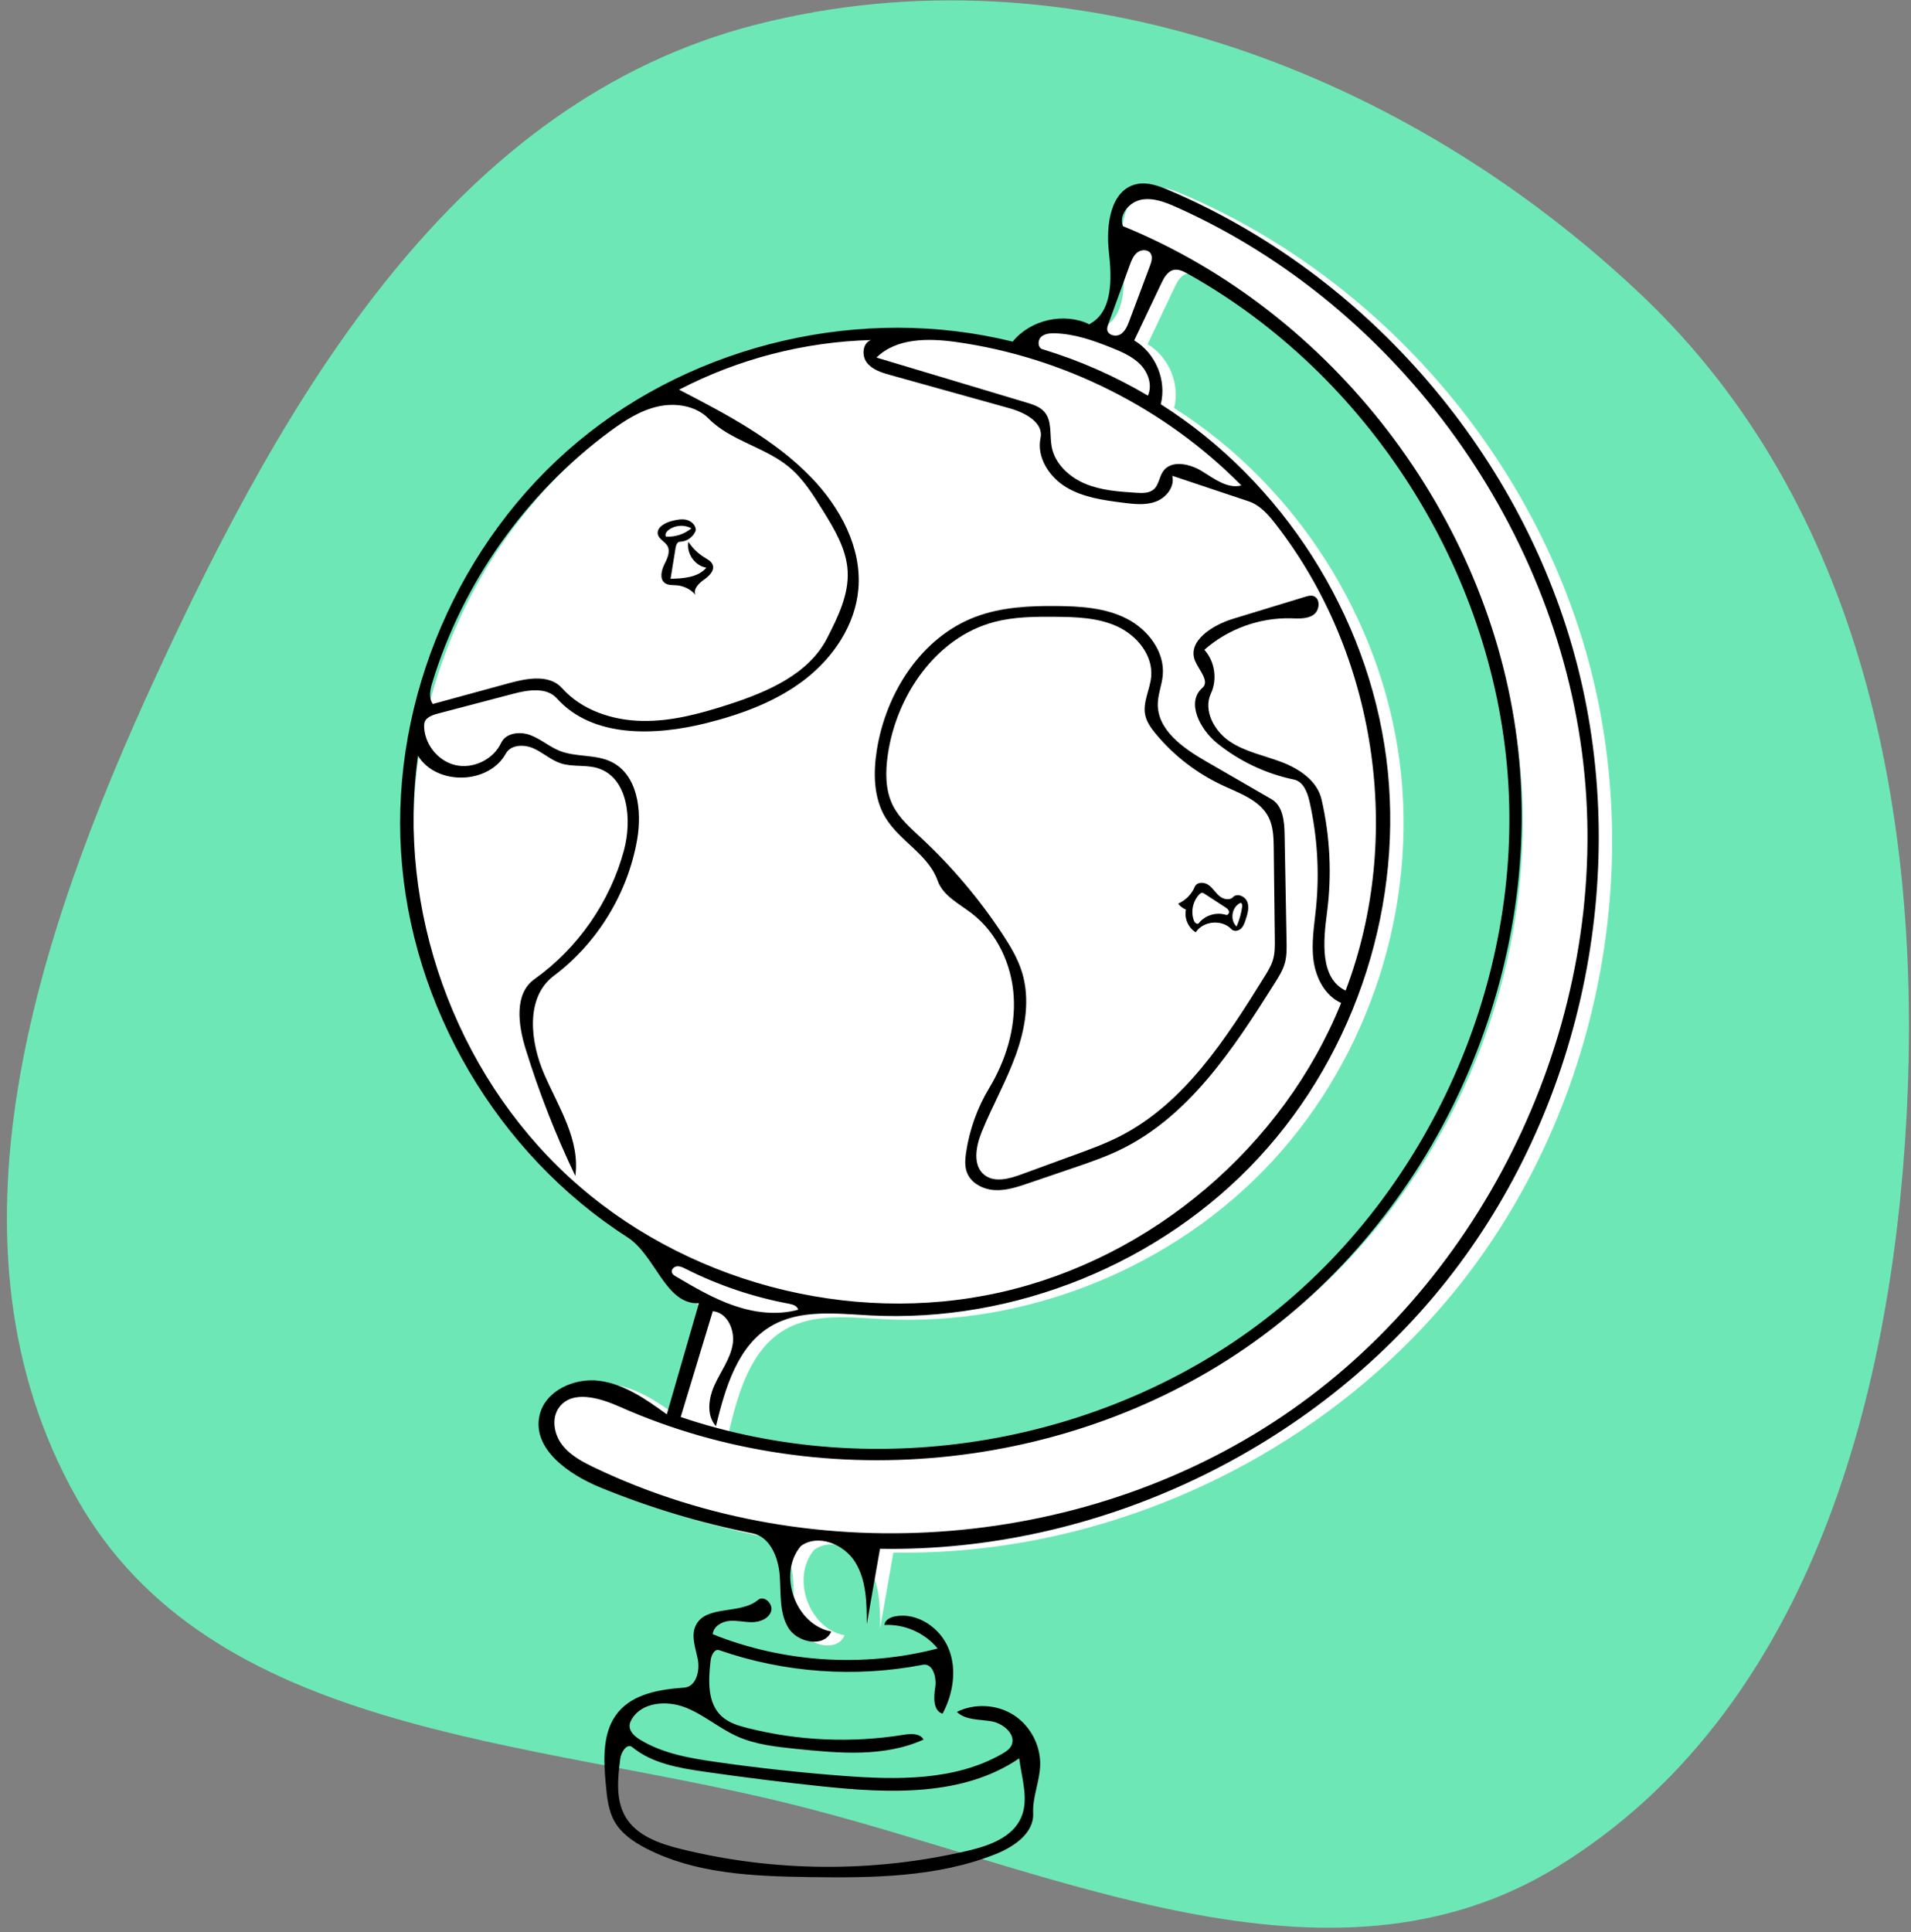 <svg width="275" height="278" viewBox="0 0 275 278" fill="none" xmlns="http://www.w3.org/2000/svg">
<rect x="0" y="0" width="275" height="278" fill="#808080" stroke="none"/>
<path fill-rule="evenodd" clip-rule="evenodd" d="M236.279 42.51C267.855 72.49 276.676 117.201 274.357 160.671C272.136 202.325 259.727 246.627 224.225 268.518C191.2 288.882 151.591 268.961 113.93 259.591C75.817 250.109 30.246 249.7 10.992 215.466C-9.46 179.1 5.049 134.95 22.534 97.081C41.247 56.552 65.591 14.574 108.849 3.53C154.121 -8.028 202.386 10.33 236.279 42.51Z" fill="#6EE7B7"/>
<g clip-path="url(#clip0_151_800)">
<path d="M165.488 27.036C167.079 26.689 168.708 27.303 170.207 27.941C198.885 40.161 221.261 66.263 228.954 96.472C236.647 126.681 229.481 160.306 210.14 184.754C190.8 209.201 159.725 223.913 128.557 223.378C127.923 226.998 127.29 230.619 126.656 234.239C126.655 231.171 126.606 227.923 124.997 225.312C123.387 222.7 119.615 221.17 117.15 222.996C113.781 227.018 116.385 234.308 121.539 235.287C120.531 237.652 116.643 236.915 115.336 234.702C114.03 232.488 114.326 229.732 114.125 227.169C113.923 224.606 112.741 221.66 110.22 221.157C102.736 219.664 95.396 217.453 88.333 214.564C83.762 212.695 78.493 209.022 79.565 204.201C80.356 200.64 84.569 198.733 88.186 199.212C91.802 199.691 94.921 201.897 97.877 204.035C99.419 198.707 100.96 193.38 102.502 188.052C97.65 188.277 96.288 181.168 92.199 178.545C73.493 166.544 61.023 145.332 59.635 123.151C58.246 100.971 67.973 78.369 85.036 64.129C102.099 49.889 126.077 44.363 147.651 49.698C150.211 46.549 154.996 45.459 158.668 47.188C162.1 45.436 161.925 40.577 161.494 36.748C161.063 32.918 161.723 27.857 165.488 27.036ZM104.948 205.735C103.535 204.17 104.922 205.095 104.922 205.095L104.948 205.911V206.284C104.948 206.284 101.523 204.958 99.878 204.421C128.015 213.926 160.758 208.397 184.214 190.18C207.67 171.964 221.132 141.608 218.888 111.994C216.644 82.38 198.762 54.399 172.829 39.925C172.211 39.58 171.518 39.23 170.826 39.38C169.937 39.573 169.432 40.49 169.041 41.312C167.739 44.05 166.438 46.788 165.136 49.526C168.202 51.326 169.841 55.26 168.96 58.705C186.509 69.827 198.729 88.989 201.412 109.592C204.095 130.195 197.19 151.848 183.076 167.094C168.961 182.34 147.903 190.891 127.155 189.801C122.293 189.545 117.055 188.872 112.865 191.353C108.021 194.221 106.28 200.265 104.948 205.735Z" fill="white"/>
<path d="M97.848 77.94C97.453 77.945 97.282 78.434 97.219 78.824C96.978 80.307 96.738 81.789 96.497 83.272C98.35 83.234 100.439 83.09 101.645 81.682C99.985 81.403 98.743 79.608 99.067 77.956C99.658 78.868 100.456 79.645 101.384 80.211C101.846 80.493 102.38 80.768 102.56 81.278C102.859 82.122 102.019 82.901 101.287 83.415C100.554 83.929 99.734 84.747 100.08 85.573C99.403 84.791 98.41 84.291 97.379 84.21C96.789 84.164 96.136 84.233 95.664 83.876C94.903 83.3 95.163 82.102 95.584 81.245C96.004 80.388 96.516 79.373 96.044 78.543C95.691 77.922 94.864 77.616 94.678 76.926C94.407 75.921 95.652 75.219 96.661 74.962C97.363 74.783 98.102 74.624 98.806 74.798C99.509 74.973 100.157 75.583 100.131 76.307C99.796 77.245 98.844 77.927 97.848 77.94V77.94ZM99.494 76.02C98.486 75.45 97.143 75.541 96.221 76.242C95.918 76.472 95.642 76.874 95.826 77.207C97.139 77.291 98.478 76.858 99.494 76.02Z" fill="black"/>
<path d="M170.665 130.871C170.222 130.695 169.829 130.396 169.541 130.016C170.612 129.548 171.489 128.655 171.939 127.577C172.225 126.891 173.249 126.879 173.865 127.296C174.48 127.712 174.864 128.392 175.424 128.881C175.984 129.369 176.917 129.614 177.43 129.077C178.029 128.45 179.191 128.955 179.495 129.767C179.799 130.578 179.532 131.479 179.263 132.303C179.108 132.782 178.938 133.283 178.565 133.622C178.193 133.96 177.55 134.057 177.206 133.69C175.854 132.249 173.156 132.483 172.072 134.135C170.989 133.482 170.396 132.106 170.665 130.871ZM172.621 128.647C171.653 129.625 171.325 131.184 171.816 132.469C171.929 132.764 172.308 133.08 172.504 132.83C173.403 131.686 175.042 131.186 176.427 131.632C176.689 131.716 176.922 131.37 176.847 131.105C176.772 130.84 176.524 130.668 176.294 130.518C175.304 129.875 174.315 129.232 173.326 128.589C173.211 128.515 173.084 128.437 172.947 128.45C172.818 128.463 172.712 128.555 172.621 128.647V128.647ZM177.948 133.31C178.352 132.382 178.626 131.398 178.759 130.395C178.788 130.173 178.679 129.84 178.472 129.925C177.248 130.492 176.953 132.4 177.948 133.31V133.31Z" fill="black"/>
<path d="M139.854 131.428C138.016 130.015 135.687 128.882 134.921 126.694C133.617 122.972 129.482 121.028 127.436 117.658C125.708 114.812 125.655 111.249 126.172 107.96C127.465 99.72 132.559 91.707 140.36 88.757C144.083 87.35 148.147 87.153 152.127 87.194C155.552 87.229 159.092 87.458 162.144 89.015C165.195 90.571 167.645 93.775 167.324 97.185C167.194 98.557 166.637 99.873 166.611 101.252C166.541 105.028 170.24 107.631 173.511 109.519C176.665 111.341 179.819 113.162 182.973 114.983C184.601 115.923 184.823 118.141 184.858 120.02C184.951 125.159 185.045 130.298 185.139 135.437C185.157 136.464 185.174 137.507 184.909 138.5C184.623 139.571 184.023 140.527 183.432 141.465C177.536 150.811 171.139 160.619 161.191 165.431C159.013 166.484 156.717 167.268 154.427 168.048C152.288 168.777 150.148 169.507 148.009 170.236C146.428 170.775 144.799 171.321 143.131 171.226C141.464 171.131 139.729 170.24 139.143 168.676C138.803 167.768 138.885 166.761 139.027 165.802C139.511 162.537 140.648 159.369 142.351 156.542C144.727 152.596 146.155 147.995 145.879 143.398C145.603 138.8 143.506 134.236 139.854 131.428ZM132.53 120.533C136.96 124.653 140.896 129.303 144.227 134.352C145.374 136.091 146.461 137.901 147.073 139.893C148.259 143.755 147.554 147.968 146.183 151.769C144.812 155.569 142.801 159.106 141.279 162.848C140.436 164.921 139.914 167.694 141.684 169.063C143.14 170.189 145.23 169.604 146.959 168.973C149.552 168.025 152.145 167.077 154.738 166.129C156.89 165.343 159.048 164.554 161.091 163.517C170.427 158.779 176.405 149.466 181.934 140.575C182.434 139.77 182.941 138.952 183.201 138.04C183.471 137.092 183.462 136.09 183.45 135.104C183.399 130.757 183.347 126.409 183.296 122.062C183.278 120.532 183.245 118.941 182.554 117.576C181.32 115.143 178.442 114.161 175.967 113.014C172.253 111.293 168.931 108.733 166.319 105.582C165.645 104.769 165.001 103.88 164.794 102.845C164.426 101.006 165.501 99.199 165.661 97.33C165.923 94.269 163.613 91.452 160.828 90.156C158.043 88.861 154.869 88.766 151.798 88.742C148.886 88.718 145.937 88.742 143.119 89.478C134.729 91.668 128.987 100.033 127.755 108.617C127.406 111.052 127.38 113.643 128.469 115.849C129.389 117.713 131.008 119.117 132.53 120.533Z" fill="black"/>
<path d="M92.135 250.321C95.408 252.311 99.296 252.971 103.088 253.514C109.119 254.377 115.179 255.039 121.255 255.5C129.081 256.093 137.413 256.24 144.22 252.333C144.723 252.045 145.236 251.713 145.512 251.202C146.347 249.651 144.44 247.971 142.706 247.661C140.972 247.351 138.968 247.529 137.7 246.305C140.253 245.037 143.465 245.212 145.865 246.749C148.265 248.285 149.768 251.13 149.684 253.979C149.616 256.314 148.566 258.563 148.675 260.897C148.807 263.744 145.905 265.72 143.256 266.772C134.835 270.115 125.521 270.201 116.462 270.068C108.436 269.951 100.1 269.62 92.967 265.937C91.174 265.011 89.421 263.818 88.429 262.059C87.539 260.481 87.353 258.616 87.185 256.811C86.847 253.183 86.634 249.125 88.972 246.329C91.2 243.664 95.007 243.058 98.473 242.808C100.146 242.686 100.735 240.465 100.429 238.815C100.123 237.165 99.395 235.408 100.113 233.891C101.547 230.864 106.527 232.352 109.087 230.191C109.937 229.474 111.302 230.751 110.972 231.812C110.642 232.874 109.394 233.371 108.282 233.392C107.171 233.413 106.064 233.106 104.957 233.208C103.849 233.309 102.655 234.017 102.561 235.125C112.767 239.22 124.29 239.952 134.932 237.181C133.1 234.938 130.167 233.643 127.276 233.799C127.322 233.086 128.12 232.682 128.823 232.552C132.009 231.963 135.289 234.192 136.509 237.193C137.729 240.195 137.157 243.703 135.636 246.564C134.253 246.133 134.362 244.177 134.585 242.746C134.809 241.314 134.22 239.247 132.798 239.523C123.077 241.406 112.863 240.675 103.51 237.426C102.796 237.178 102.342 238.182 102.255 238.932C101.929 241.739 101.762 245.007 103.837 246.926C104.855 247.867 106.24 248.286 107.585 248.626C114.894 250.471 122.582 250.804 130.023 249.598C131.064 249.429 132.391 249.358 132.9 250.283C127.262 252.839 120.765 252.257 114.607 251.625C111.696 251.326 108.727 251.012 106.058 249.813C103.456 248.644 101.253 246.68 98.592 245.65C95.932 244.621 92.367 244.888 90.916 247.345C90.755 247.616 90.625 247.913 90.602 248.226C90.537 249.136 91.356 249.847 92.135 250.321ZM146.924 261.555C148.109 258.905 147.018 255.865 146.667 252.984C138.582 258.506 127.949 258.029 118.212 257.008C112.566 256.415 106.933 255.712 101.315 254.898C97.672 254.371 93.845 253.714 90.997 251.382C90.233 250.756 89.382 252.068 89.256 253.048C88.888 255.898 88.568 258.999 90.048 261.462C91.672 264.163 94.968 265.287 98.028 266.041C111.493 269.362 125.745 269.446 139.249 266.286C142.286 265.575 145.65 264.403 146.924 261.555V261.555Z" fill="black"/>
<path d="M163.565 26.492C165.157 26.145 166.785 26.759 168.284 27.398C196.962 39.617 219.338 65.719 227.031 95.928C234.724 126.137 227.558 159.762 208.217 184.21C188.877 208.657 157.802 223.369 126.634 222.834C126.001 226.454 125.367 230.075 124.733 233.695C124.733 230.627 124.683 227.38 123.074 224.768C121.464 222.156 117.692 220.626 115.227 222.452C111.859 226.474 114.462 233.764 119.616 234.743C118.608 237.108 114.72 236.371 113.414 234.158C112.107 231.944 112.403 229.188 112.202 226.625C112.001 224.062 110.818 221.116 108.297 220.613C100.813 219.12 93.473 216.909 86.41 214.02C81.839 212.151 76.571 208.478 77.642 203.657C78.433 200.096 82.647 198.189 86.263 198.668C89.879 199.147 92.999 201.353 95.954 203.491C97.496 198.164 99.038 192.836 100.579 187.508C95.727 187.733 94.365 180.624 90.276 178.001C71.57 166 59.101 144.788 57.712 122.607C56.324 100.427 66.05 77.825 83.114 63.585C100.177 49.346 124.154 43.819 145.728 49.154C148.288 46.005 153.073 44.915 156.745 46.644C160.178 44.892 160.002 40.033 159.571 36.204C159.14 32.374 159.8 27.313 163.565 26.492V26.492ZM193.636 142.527C202.046 120.427 198.092 94.064 183.568 75.404C182.516 74.052 181.327 72.678 179.702 72.135C176.032 70.909 172.361 69.682 168.691 68.455C169.089 70.003 167.851 71.592 166.356 72.158C164.862 72.724 163.201 72.532 161.615 72.33C158.791 71.971 155.875 71.574 153.436 70.105C150.997 68.636 149.148 65.793 149.739 63.008C150.21 60.782 147.483 59.356 145.292 58.745C139.572 57.151 133.852 55.556 128.131 53.962C126.884 53.614 125.55 53.21 124.754 52.19C123.957 51.17 124.114 49.34 125.34 48.925C115.754 49.181 106.233 51.643 97.725 56.067C104.508 59.583 111.42 63.193 116.731 68.686C120.895 72.994 124.026 78.769 123.521 84.74C123.084 89.913 119.929 94.592 115.82 97.765C111.711 100.939 106.716 102.764 101.681 104.03C94.252 105.897 85.252 106.191 80.14 100.485C78.653 98.826 75.996 99.256 73.841 99.823C70.204 100.779 66.567 101.735 62.931 102.691C62.084 102.914 61.059 103.346 61.03 104.221C60.943 106.875 62.91 109.454 65.492 110.072C68.074 110.691 70.996 109.282 72.12 106.877C72.797 105.427 74.838 105.201 76.334 105.769C77.83 106.336 79.068 107.448 80.555 108.036C82.913 108.967 85.682 108.5 87.963 109.607C91.767 111.454 92.415 116.635 91.689 120.801C90.343 128.534 85.958 135.695 79.684 140.411C75.568 143.506 76.282 149.92 78.354 154.636C80.426 159.351 83.507 164.092 82.787 169.192C79.962 163.285 77.57 157.17 75.636 150.914C74.569 147.463 73.959 142.984 76.9 140.888C83.151 136.434 87.789 129.766 89.789 122.356C90.988 117.915 90.392 111.85 85.99 110.515C84.283 109.997 82.396 110.381 80.701 109.827C79.282 109.362 78.145 108.288 76.783 107.677C75.42 107.067 73.502 107.119 72.783 108.427C70.333 112.886 62.814 113.068 60.15 108.734C57.058 130.817 65.422 154.192 81.823 169.3C98.223 184.408 122.206 190.829 143.961 185.937C165.716 181.046 184.641 164.977 192.997 144.303C190.675 143.268 189.36 140.702 189.021 138.183C188.681 135.664 189.134 133.116 189.385 130.587C189.89 125.5 189.573 120.333 188.45 115.346C188.148 114.005 187.556 112.444 186.21 112.166C182.169 111.331 178.335 109.515 175.129 106.917C172.694 104.944 170.651 101.033 173.02 98.981C174.124 98.025 172.557 96.451 171.987 95.107C170.782 92.269 174.471 89.939 177.419 89.039C180.877 87.984 184.334 86.93 187.791 85.875C188.164 85.761 188.56 85.646 188.939 85.739C190.041 86.008 189.963 87.787 189.036 88.441C188.109 89.094 186.871 88.989 185.737 88.962C181.226 88.855 176.696 90.505 173.312 93.49C174.817 95.154 175.205 97.741 174.253 99.774C173.108 102.221 174.734 105.191 176.981 106.691C179.229 108.191 181.971 108.703 184.494 109.672C187.016 110.641 189.559 112.362 190.17 114.994C191.407 120.327 191.676 125.883 190.96 131.311C190.42 135.408 189.914 140.731 193.636 142.527V142.527ZM103.025 205.191C101.613 203.626 101.962 201.144 102.843 199.228C103.723 197.312 105.054 195.558 105.427 193.483C105.8 191.408 104.675 188.818 102.573 188.657C101.034 193.73 99.494 198.804 97.955 203.877C126.092 213.382 158.835 207.853 182.291 189.636C205.747 171.42 219.209 141.064 216.965 111.45C214.721 81.836 196.839 53.855 170.906 39.381C170.288 39.036 169.595 38.686 168.903 38.837C168.014 39.029 167.509 39.946 167.118 40.767C165.816 43.506 164.515 46.244 163.213 48.982C166.28 50.782 167.918 54.716 167.037 58.161C184.586 69.283 196.806 88.445 199.489 109.048C202.172 129.651 195.268 151.304 181.153 166.55C167.038 181.796 145.981 190.347 125.232 189.257C120.37 189.001 115.132 188.328 110.942 190.809C106.098 193.677 104.357 199.721 103.025 205.191H103.025ZM169.271 29.797C167.671 29.084 165.93 28.398 164.212 28.739C162.493 29.08 160.967 30.901 161.593 32.537C191.72 44.837 214.211 74.143 218.297 106.427C222.384 138.711 207.906 172.697 181.794 192.117C155.682 211.536 118.967 215.621 89.225 202.417C86.336 201.134 82.392 199.935 80.487 202.456C79.313 204.009 79.706 206.328 80.889 207.873C82.072 209.418 83.865 210.355 85.621 211.192C117.349 226.312 157.097 223.002 185.886 202.842C214.676 182.681 231.378 146.462 228.019 111.476C224.66 76.49 201.371 44.111 169.271 29.797V29.797ZM62.284 101.288C65.986 100.278 69.688 99.267 73.39 98.256C75.943 97.559 79.105 97.024 80.869 98.998C83.716 102.186 88.126 103.644 92.4 103.725C96.673 103.806 100.87 102.655 104.935 101.334C110.476 99.534 116.378 96.995 119.031 91.808C120.589 88.759 122.19 85.52 121.978 82.103C121.783 78.953 120.074 76.125 118.412 73.442C117.016 71.188 115.584 68.891 113.544 67.196C110.064 64.305 105.147 63.443 101.966 60.225C100.128 58.364 97.207 57.911 94.657 58.49C92.106 59.069 89.852 60.532 87.747 62.085C75.68 70.988 66.586 83.849 62.214 98.193C61.901 99.22 61.64 100.43 62.284 101.288ZM167.368 67.822C168.549 66.123 171.217 66.715 172.978 67.802C174.738 68.89 176.635 70.362 178.639 69.848C167.692 58.744 153.027 51.371 137.585 49.206C133.587 48.646 129.004 48.61 126.13 51.445C133.321 53.602 140.511 55.759 147.702 57.916C148.648 58.199 149.647 58.516 150.294 59.261C151.433 60.572 151.026 62.563 151.343 64.271C151.799 66.731 153.866 68.647 156.176 69.609C158.487 70.571 161.038 70.743 163.535 70.902C164.404 70.957 165.371 70.981 166.027 70.409C166.766 69.765 166.808 68.626 167.368 67.822ZM165.184 56.923C165.856 55.454 165.251 53.65 164.135 52.482C163.019 51.313 161.488 50.648 159.989 50.047C157.359 48.992 154.631 48.03 151.799 47.954C151.089 47.935 150.308 48 149.799 48.495C149.289 48.99 149.336 50.042 150.016 50.248C155.316 51.851 160.422 54.098 165.184 56.923ZM113.516 187.572C108.362 186.611 103.345 184.916 98.663 182.554C98.276 182.359 97.864 182.153 97.432 182.194C97.001 182.235 96.575 182.639 96.684 183.058C96.758 183.343 97.033 183.52 97.287 183.669C99.978 185.251 102.691 186.843 105.644 187.857C108.597 188.87 111.841 189.276 114.849 188.439C114.748 187.882 114.072 187.676 113.516 187.572V187.572ZM165.561 36.438C165.156 35.845 164.208 35.888 163.647 36.336C163.086 36.783 162.816 37.493 162.57 38.167C161.544 40.987 160.518 43.806 159.492 46.626C159.398 46.885 159.302 47.156 159.333 47.429C159.421 48.225 160.551 48.514 161.236 48.099C161.921 47.685 162.246 46.88 162.527 46.13C163.513 43.5 164.499 40.871 165.485 38.241C165.705 37.654 165.914 36.956 165.561 36.438V36.438Z" fill="black"/>
</g>
<defs>
<clipPath id="clip0_151_800">
<rect width="243.712" height="243.712" fill="white" transform="translate(21.968 26.392)"/>
</clipPath>
</defs>
</svg>
